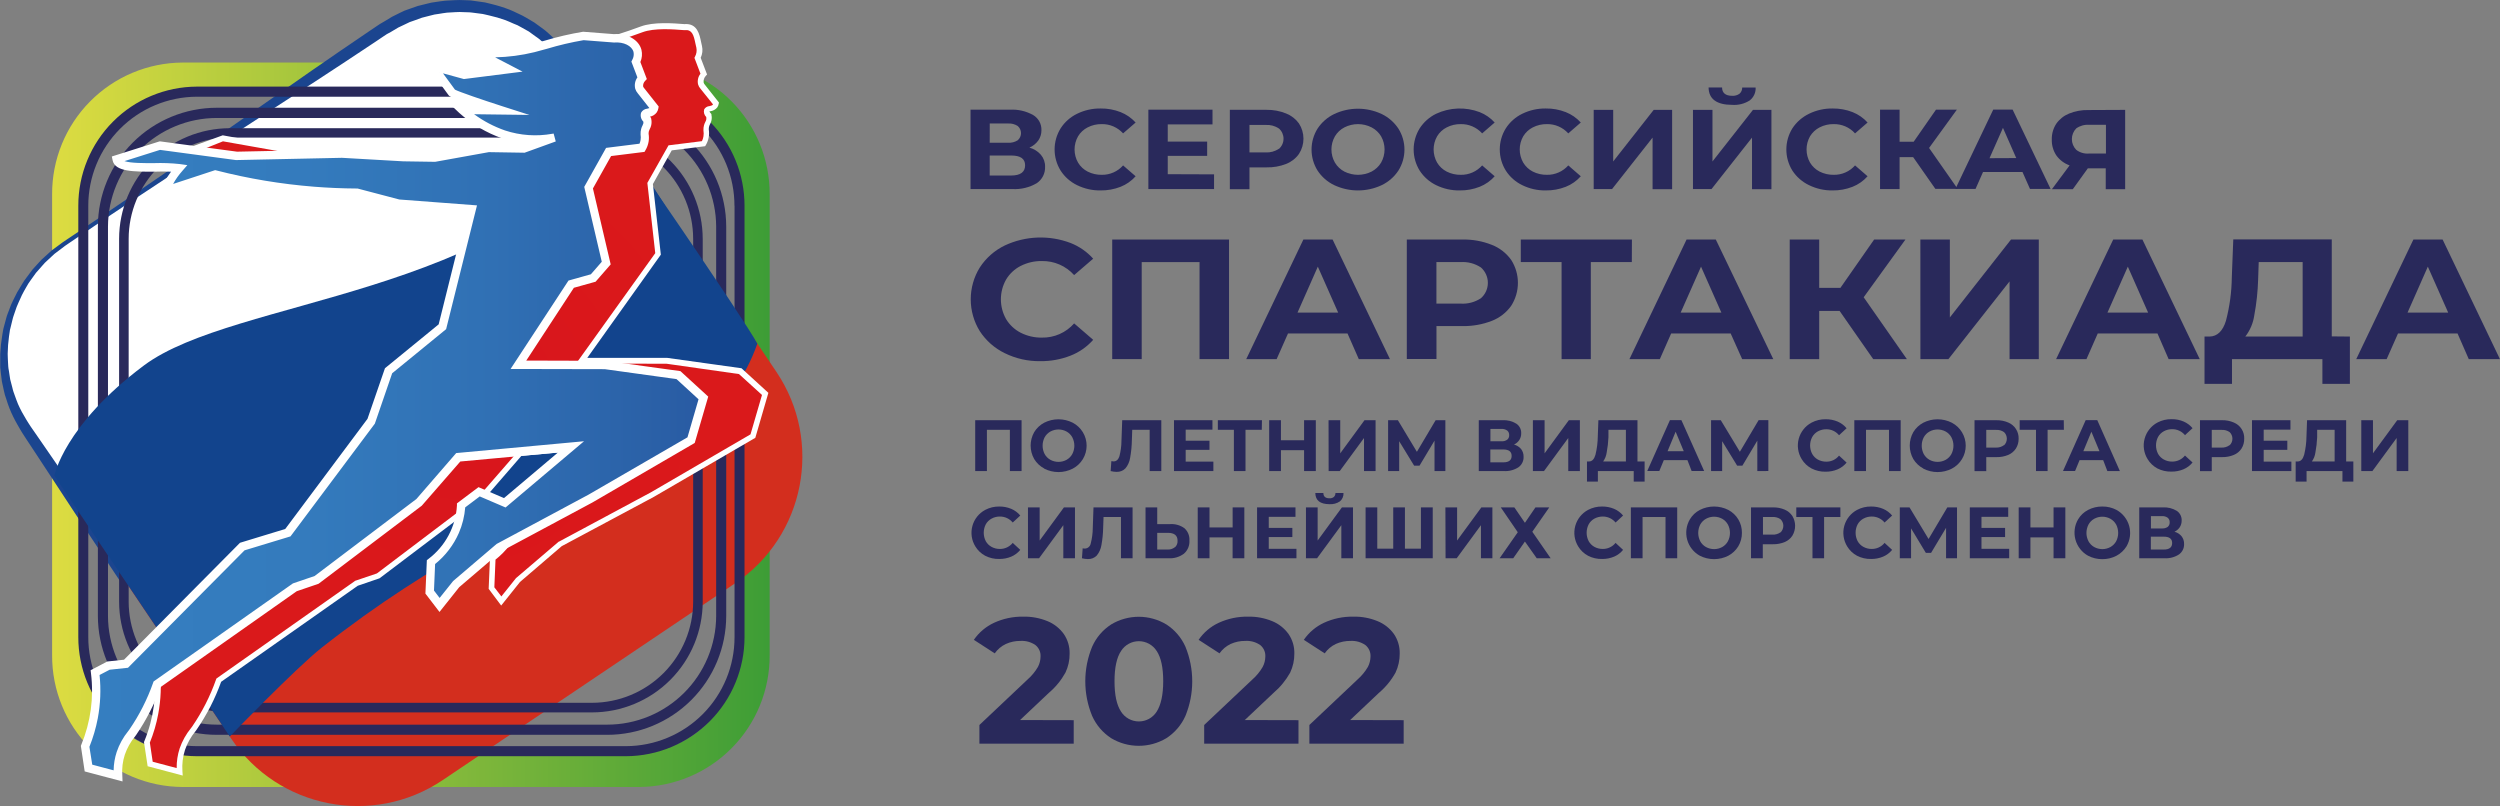 <svg width="217" height="70" viewBox="0 0 217 70" fill="none" xmlns="http://www.w3.org/2000/svg">
<rect x="0" y="0" width="217" height="70" fill="#808080" stroke="none"/>
<g clip-path="url(#clip0_793_7709)">
<path d="M55.486 68.311H15.84C12.825 68.294 9.941 67.081 7.819 64.939C5.697 62.797 4.512 59.9 4.524 56.885V16.859C4.512 13.844 5.697 10.947 7.819 8.805C9.94 6.662 12.825 5.448 15.84 5.43H55.486C58.501 5.448 61.387 6.662 63.509 8.804C65.631 10.947 66.817 13.844 66.806 16.859V56.885C66.817 59.901 65.631 62.797 63.509 64.939C61.386 67.081 58.501 68.294 55.486 68.311ZM16.337 8.297C11.752 8.297 7.518 12.234 7.518 16.859V56.885C7.51 59.099 8.38 61.224 9.938 62.797C11.495 64.369 13.613 65.26 15.826 65.273H55.486C57.7 65.261 59.818 64.371 61.376 62.798C62.934 61.226 63.805 59.099 63.798 56.885V16.859C63.805 14.646 62.934 12.519 61.376 10.947C59.818 9.374 57.7 8.484 55.486 8.471L16.337 8.297Z" fill="url(#paint0_linear_793_7709)"/>
<path d="M37.004 10.811L11.629 27.888C5.57 31.966 3.964 40.183 8.041 46.242L20.075 64.123C24.153 70.182 32.37 71.788 38.429 67.711L63.804 50.633C69.863 46.556 71.469 38.339 67.392 32.28L55.358 14.398C51.28 8.34 43.063 6.733 37.004 10.811Z" fill="#D32E1E"/>
<path d="M57.682 17.86L49.37 5.502C45.847 0.268 38.586 -1.069 33.236 2.53L5.549 21.162C0.199 24.762 -1.295 31.989 2.225 37.224L10.537 49.577L57.682 17.86Z" fill="white"/>
<path d="M57.621 17.849C55.163 14.387 52.745 11.038 50.404 7.699L49.523 6.452L49.088 5.825C48.939 5.619 48.783 5.426 48.631 5.227C48.324 4.834 47.991 4.462 47.634 4.114C47.457 3.937 47.272 3.788 47.072 3.621L46.79 3.378C46.696 3.299 46.587 3.233 46.489 3.161L45.898 2.733L45.249 2.371C45.14 2.313 45.032 2.247 44.923 2.193L44.56 2.044C44.332 1.946 44.107 1.838 43.875 1.751C43.408 1.583 42.931 1.445 42.447 1.338L42.085 1.254L41.903 1.214L41.718 1.189L40.993 1.095C40.751 1.058 40.501 1.069 40.269 1.055C40.021 1.038 39.773 1.038 39.526 1.055L38.8 1.098C38.554 1.124 38.311 1.171 38.075 1.207L37.713 1.261C37.59 1.287 37.474 1.323 37.35 1.352L36.626 1.537L35.926 1.791L35.563 1.917L35.23 2.077L34.559 2.396L33.921 2.777L33.573 2.965L33.251 3.179L32.606 3.614C31.747 4.19 30.88 4.763 30.014 5.332C28.285 6.481 26.541 7.605 24.801 8.732L19.578 12.118C16.091 14.361 12.624 16.638 9.178 18.951L6.601 20.691L5.955 21.129L5.636 21.347L5.332 21.579L4.723 22.039L4.161 22.561L3.882 22.822L3.628 23.109L3.124 23.681L2.679 24.301C2.606 24.406 2.526 24.508 2.461 24.613L2.269 24.943C2.146 25.168 2.012 25.381 1.906 25.606L1.591 26.302C1.484 26.531 1.393 26.767 1.319 27.009C1.243 27.252 1.142 27.484 1.087 27.734L0.91 28.459L0.862 28.644L0.837 28.832L0.783 29.195C0.713 29.695 0.674 30.198 0.667 30.703C0.667 30.953 0.688 31.203 0.696 31.457L0.717 31.819C0.717 31.942 0.754 32.066 0.772 32.182L0.884 32.925L1.073 33.65C1.105 33.769 1.127 33.896 1.171 34.012L1.301 34.375C1.392 34.61 1.464 34.85 1.566 35.078C1.77 35.534 2.005 35.976 2.269 36.401C2.403 36.611 2.523 36.822 2.671 37.035L3.114 37.673L3.998 38.953L7.525 44.078L11.034 49.219L10.233 49.063C14.122 46.417 17.986 43.76 21.89 41.153C23.833 39.841 25.794 38.543 27.756 37.249C29.716 35.955 31.674 34.65 33.653 33.363L39.587 29.485L42.559 27.542L45.557 25.602L51.567 21.713L57.621 17.849ZM57.74 17.871L52.028 21.894L46.261 25.932L43.361 27.962L40.439 29.985L34.588 34.038C32.638 35.393 30.67 36.738 28.702 38.083C26.733 39.428 24.765 40.776 22.779 42.107C18.824 44.789 14.833 47.421 10.864 50.06L10.381 50.382L10.062 49.904L6.622 44.72L3.208 39.518L2.352 38.221L1.928 37.568C1.787 37.347 1.656 37.104 1.522 36.876C1.253 36.41 1.016 35.925 0.815 35.426C0.71 35.179 0.641 34.918 0.554 34.665L0.427 34.284C0.388 34.157 0.366 34.023 0.333 33.893L0.163 33.11L0.065 32.312C0.065 32.178 0.032 32.047 0.021 31.913V31.515C0.021 31.246 0.021 30.978 0.021 30.714C0.044 30.181 0.101 29.651 0.192 29.126L0.257 28.734L0.293 28.539L0.344 28.346L0.551 27.578C0.616 27.321 0.732 27.078 0.819 26.828C0.904 26.579 1.005 26.337 1.123 26.103L1.486 25.378C1.616 25.146 1.761 24.925 1.896 24.696L2.106 24.359C2.178 24.25 2.262 24.149 2.341 24.04L2.813 23.406L3.345 22.819L3.614 22.529L3.907 22.264L4.495 21.731L5.129 21.264C5.339 21.104 5.553 20.948 5.771 20.81L6.416 20.379L9 18.646C12.441 16.326 15.857 13.973 19.248 11.585L24.319 8.04C26.019 6.851 27.716 5.658 29.43 4.491C30.282 3.904 31.141 3.317 32 2.74L32.645 2.305C32.754 2.233 32.859 2.157 32.968 2.088L33.331 1.878L34.026 1.457L34.752 1.095L35.114 0.924L35.498 0.787L36.267 0.518L37.053 0.323C37.187 0.29 37.318 0.254 37.448 0.228L37.851 0.167C38.119 0.13 38.387 0.083 38.656 0.058L39.468 0.014C39.737 -0.002 40.007 -0.002 40.276 0.014C40.548 0.036 40.819 0.014 41.088 0.069L41.889 0.181L42.092 0.21L42.288 0.257L42.683 0.355C43.208 0.482 43.723 0.643 44.227 0.837C44.481 0.935 44.72 1.058 44.952 1.167L45.314 1.338C45.434 1.399 45.55 1.472 45.677 1.537L46.373 1.95L47.029 2.425C47.141 2.5 47.249 2.581 47.352 2.668L47.656 2.936C47.852 3.121 48.062 3.299 48.247 3.487C48.623 3.872 48.971 4.284 49.287 4.72C49.443 4.937 49.61 5.151 49.758 5.372L50.19 6.035L51.053 7.362C53.351 10.915 55.566 14.449 57.74 17.871Z" fill="#1B458F"/>
<path d="M54.334 7.518H17.088C14.352 7.529 11.733 8.624 9.803 10.563C7.874 12.502 6.793 15.128 6.797 17.863V55.298C6.793 58.033 7.874 60.658 9.804 62.597C11.733 64.536 14.353 65.63 17.088 65.639H54.334C57.069 65.629 59.688 64.534 61.617 62.596C63.546 60.657 64.627 58.033 64.625 55.298V17.863C64.629 15.128 63.547 12.502 61.618 10.563C59.689 8.624 57.069 7.529 54.334 7.518ZM63.758 17.863V55.298C63.762 57.802 62.772 60.206 61.005 61.982C59.238 63.757 56.838 64.758 54.334 64.766H17.088C14.584 64.757 12.185 63.755 10.418 61.98C8.651 60.206 7.66 57.802 7.663 55.298V17.863C7.66 15.359 8.651 12.956 10.418 11.181C12.185 9.406 14.584 8.404 17.088 8.395H54.334C56.837 8.405 59.235 9.407 61 11.182C62.766 12.957 63.755 15.36 63.751 17.863H63.758Z" fill="#29295B"/>
<path d="M52.705 9.352H18.827C16.09 9.352 13.465 10.438 11.528 12.372C9.591 14.305 8.501 16.928 8.496 19.665V53.474C8.502 56.211 9.593 58.833 11.53 60.765C13.466 62.698 16.091 63.783 18.827 63.783H52.705C55.441 63.783 58.066 62.698 60.002 60.765C61.939 58.833 63.03 56.211 63.036 53.474V19.665C63.031 16.928 61.941 14.305 60.004 12.372C58.067 10.438 55.442 9.352 52.705 9.352ZM62.163 19.665V53.474C62.153 55.977 61.152 58.373 59.38 60.14C57.608 61.906 55.208 62.898 52.705 62.899H18.827C16.325 62.898 13.925 61.906 12.153 60.139C10.382 58.373 9.382 55.976 9.373 53.474V19.665C9.382 17.163 10.382 14.767 12.153 13C13.925 11.234 16.325 10.241 18.827 10.24H52.705C55.208 10.241 57.608 11.234 59.38 13C61.152 14.766 62.153 17.163 62.163 19.665Z" fill="#29295B"/>
<path d="M51.393 11.128H19.94C17.395 11.132 14.956 12.145 13.156 13.944C11.356 15.743 10.343 18.182 10.338 20.727V52.22C10.339 54.768 11.35 57.211 13.15 59.014C14.951 60.817 17.392 61.832 19.94 61.837H51.393C53.941 61.832 56.383 60.817 58.183 59.014C59.983 57.211 60.995 54.768 60.996 52.22V20.727C60.99 18.183 59.976 15.744 58.177 13.945C56.377 12.146 53.938 11.133 51.393 11.128ZM60.166 20.727V52.22C60.164 54.547 59.239 56.778 57.595 58.425C55.95 60.071 53.72 60.998 51.393 61.003H19.94C17.613 60.998 15.383 60.071 13.739 58.425C12.094 56.778 11.17 54.547 11.168 52.22V20.727C11.17 18.4 12.094 16.169 13.739 14.523C15.383 12.876 17.613 11.949 19.94 11.944H51.393C53.72 11.949 55.95 12.876 57.595 14.523C59.239 16.169 60.164 18.4 60.166 20.727Z" fill="#29295B"/>
<path d="M27.922 56.218C47.714 40.631 61.6 41.57 65.736 29.833C64.649 27.738 53.22 11.23 53.22 11.23L53.992 11.292C43.646 25.831 20.382 25.827 12.494 31.721C5.538 36.923 4.719 41.295 4.719 41.295L19.943 63.928C19.943 63.928 25.685 57.984 27.922 56.218Z" fill="#12448D"/>
<path d="M15.594 66.995L13.034 66.314L12.748 64.439C13.075 63.637 13.318 62.802 13.473 61.949C13.714 60.661 13.755 59.343 13.596 58.042L14.756 57.436L16.286 57.27L26.378 47.12L30.329 45.916L37.578 36.209L39.065 31.841L43.737 28.024L46.275 17.816L39.931 17.338L36.313 16.377C35.135 16.377 33.896 16.323 32.602 16.221C29.718 15.991 26.86 15.515 24.058 14.797L19.962 16.138C19.617 15.739 20.911 14.246 20.911 14.246L15.474 13.47L19.403 12.096L25.895 13.184L35.056 12.988L40.377 13.289L43.143 13.336L47.782 12.491L50.838 12.546L53.358 11.618C51.926 11.877 50.452 11.775 49.069 11.32C47.731 10.855 46.499 10.128 45.444 9.182L48.848 9.225C48.848 9.225 44.723 7.906 44.56 7.688L42.878 5.39L45.629 6.141L49.486 5.651L46.8 4.256C48.42 4.332 50.044 4.188 51.625 3.828C53.111 3.436 54.619 2.936 55.678 2.541C56.736 2.146 58.556 2.28 59.433 2.349C60.473 2.266 60.502 3.396 60.68 4.067C60.75 4.391 60.701 4.729 60.542 5.02L61.079 6.427C60.974 6.535 60.897 6.666 60.853 6.81C60.81 6.954 60.801 7.106 60.828 7.253C60.861 7.354 60.914 7.447 60.984 7.525L62.141 8.993C62.128 9.07 62.098 9.143 62.054 9.207C61.847 9.497 61.405 9.392 61.329 9.57C61.292 9.642 61.307 9.776 61.535 10.034C61.564 10.165 61.564 10.301 61.535 10.432C61.492 10.628 61.398 10.708 61.34 10.929C61.307 11.047 61.294 11.169 61.3 11.291C61.335 11.489 61.335 11.692 61.3 11.89C61.263 12.099 61.19 12.3 61.082 12.484L58.182 12.847L56.446 15.946L57.135 22.043L50.498 31.312H57.892L64.25 32.193L66.425 34.175L65.356 37.837L56.624 42.911L48.649 47.192L44.973 50.335L43.523 52.148L42.635 51.053L42.744 48.45C43.513 47.87 44.147 47.128 44.599 46.277C45.052 45.426 45.313 44.486 45.365 43.524L46.931 42.346L49.156 43.299L54.905 38.449L45.118 39.355L41.736 43.248L32.848 49.994L30.963 50.636L19.001 59.053C18.481 60.527 17.769 61.926 16.884 63.214C16.43 63.751 16.075 64.365 15.836 65.027C15.629 65.661 15.546 66.329 15.594 66.995Z" fill="url(#paint1_radial_793_7709)"/>
<path d="M15.86 67.318L12.815 66.509L12.496 64.407L12.525 64.345C13.344 62.359 13.637 60.195 13.373 58.063L13.352 57.893L14.704 57.19L16.194 57.027L26.267 46.877L30.2 45.677L37.381 36.068L38.874 31.671L43.54 27.861L45.994 18.016L39.915 17.555H39.897L36.272 16.616C35.039 16.616 33.796 16.555 32.571 16.461C29.696 16.231 26.846 15.756 24.052 15.043L19.873 16.417L19.764 16.294C19.536 16.026 19.637 15.569 20.09 14.898C20.206 14.724 20.329 14.557 20.435 14.423L14.363 13.557L19.333 11.745L25.901 12.944L35.061 12.752L40.386 13.057L43.126 13.1L47.766 12.259L50.8 12.31L51.609 12.013C50.719 11.993 49.837 11.843 48.991 11.567C47.625 11.084 46.367 10.339 45.287 9.374L44.83 8.939L47.248 8.972C44.544 8.073 44.424 7.909 44.377 7.844L42.275 4.959L45.66 5.883L48.687 5.499L45.675 3.933L46.827 4.002C48.421 4.076 50.017 3.934 51.572 3.581C52.863 3.244 54.371 2.766 55.607 2.302C56.734 1.881 58.463 2.019 59.391 2.092H59.446C60.533 2.019 60.721 3.001 60.856 3.654C60.881 3.777 60.903 3.893 60.932 3.995C61.012 4.338 60.972 4.699 60.819 5.017L61.374 6.467L61.269 6.579C61.195 6.657 61.14 6.751 61.106 6.853C61.073 6.955 61.063 7.063 61.077 7.17C61.098 7.236 61.132 7.296 61.178 7.348L62.404 8.899L62.385 9.008C62.367 9.123 62.322 9.232 62.255 9.327C62.104 9.508 61.891 9.626 61.657 9.657L61.573 9.675C61.612 9.74 61.658 9.801 61.711 9.856L61.751 9.903V9.965C61.789 10.131 61.789 10.303 61.751 10.469C61.727 10.575 61.688 10.677 61.635 10.773C61.599 10.837 61.572 10.905 61.552 10.976C61.529 11.062 61.52 11.152 61.523 11.241C61.597 11.705 61.508 12.181 61.269 12.586L61.207 12.691L58.307 13.053L56.672 15.975L57.361 22.105L50.974 31.065H57.905H57.923L64.361 31.964L66.695 34.099L65.561 38.003L56.734 43.14L48.759 47.406L45.135 50.516L43.503 52.561L42.416 51.111L42.535 48.301L42.626 48.233C43.503 47.564 44.195 46.683 44.638 45.673C44.936 44.984 45.109 44.248 45.149 43.499V43.386L46.922 42.052L49.136 43.006L54.171 38.757L45.251 39.576L41.912 43.43H41.89L32.944 50.197L31.055 50.843L19.195 59.18C18.668 60.651 17.953 62.047 17.067 63.334L16.966 63.472C16.571 63.953 16.264 64.5 16.059 65.088C15.865 65.689 15.789 66.322 15.835 66.952L15.86 67.318ZM13.254 66.118L15.334 66.669C15.328 66.089 15.416 65.513 15.595 64.962C15.817 64.321 16.15 63.725 16.578 63.2L16.679 63.066C17.548 61.798 18.246 60.422 18.756 58.973L18.785 58.897L18.851 58.85L30.834 50.411L32.716 49.773L41.578 43.067L45.011 39.12L55.687 38.127L49.227 43.564L46.987 42.629L45.627 43.651C45.572 44.423 45.387 45.18 45.08 45.891C44.622 46.942 43.911 47.864 43.01 48.573L42.909 50.977L43.518 51.771L44.786 50.183L48.502 47.011H48.524L56.498 42.734L65.144 37.702L66.141 34.281L64.143 32.468L57.861 31.573L50.006 31.555L56.876 21.974L56.19 15.877L58.028 12.615L60.928 12.252C60.992 12.123 61.036 11.985 61.059 11.842C61.088 11.672 61.088 11.498 61.059 11.328V11.302C61.054 11.158 61.07 11.014 61.106 10.875C61.135 10.772 61.175 10.672 61.225 10.577C61.259 10.518 61.285 10.455 61.301 10.389C61.314 10.312 61.314 10.234 61.301 10.157C61.214 10.073 61.151 9.966 61.119 9.848C61.088 9.731 61.089 9.607 61.124 9.49C61.172 9.41 61.238 9.342 61.318 9.294C61.397 9.245 61.487 9.217 61.581 9.211C61.729 9.178 61.831 9.149 61.885 9.073V9.055L60.798 7.696C60.704 7.591 60.634 7.468 60.595 7.333C60.555 7.172 60.554 7.004 60.59 6.842C60.625 6.679 60.698 6.528 60.801 6.398L60.276 5.02L60.323 4.923C60.456 4.686 60.499 4.409 60.446 4.143C60.413 4.031 60.388 3.908 60.363 3.781C60.207 3.019 60.065 2.563 59.456 2.614H59.435H59.34C58.452 2.545 56.803 2.411 55.766 2.798C54.516 3.266 52.993 3.748 51.688 4.089C50.429 4.392 49.138 4.545 47.842 4.546L50.3 5.822L45.613 6.416L43.492 5.836L44.747 7.543C45.04 7.732 47.349 8.515 48.922 9.019L50.503 9.49L46.153 9.432C47.058 10.145 48.075 10.703 49.162 11.085C50.506 11.525 51.939 11.624 53.33 11.371L53.461 11.846L50.898 12.789L47.821 12.734L43.181 13.579H43.155L40.379 13.532L35.264 14.688L25.897 13.423H25.879L19.354 12.267L16.578 13.379L21.392 14.068L21.098 14.409C20.648 14.927 21.098 14.953 20.989 15.257L24.049 14.532L24.117 14.55C26.906 15.265 29.752 15.739 32.621 15.968C33.847 16.065 35.09 16.116 36.319 16.123H36.348L39.998 17.077L46.624 17.581L43.993 28.147L39.295 31.964L37.819 36.314L37.798 36.347L30.497 46.101L26.528 47.312L16.418 57.494L14.849 57.665L13.881 58.169C14.02 59.441 13.97 60.727 13.732 61.986C13.574 62.832 13.331 63.66 13.007 64.458L13.254 66.118Z" fill="white"/>
<path d="M10.236 67.347L7.677 66.665L7.395 64.791C7.719 63.989 7.962 63.156 8.12 62.305C8.362 61.015 8.404 59.696 8.243 58.393L9.403 57.788L10.936 57.621L21.028 47.471L24.979 46.268L32.229 36.561L33.711 32.211L38.387 28.39L40.925 18.186L34.581 17.704L30.956 16.754C29.778 16.754 28.538 16.7 27.241 16.598C24.361 16.359 21.508 15.873 18.711 15.145L14.619 16.49C14.256 16.087 15.565 14.598 15.565 14.598C13.753 14.336 10.349 14.902 10.128 13.818L13.872 12.633L20.524 13.528L29.688 13.332L35.005 13.637L37.775 13.68L42.414 12.839L45.47 12.89L47.99 11.962C46.565 12.22 45.098 12.117 43.723 11.665C42.386 11.197 41.154 10.47 40.098 9.526L43.502 9.57C43.502 9.57 39.373 8.254 39.217 8.04L37.532 5.742L40.287 6.492L44.144 6.003L41.454 4.607C43.074 4.684 44.697 4.54 46.279 4.18C47.765 3.788 49.519 3.255 50.629 3.121L53.264 3.328C54.304 3.244 55.145 3.748 55.323 4.415C55.392 4.74 55.342 5.078 55.181 5.369L55.718 6.775C55.614 6.883 55.537 7.015 55.494 7.158C55.45 7.302 55.441 7.454 55.468 7.601C55.5 7.702 55.553 7.795 55.624 7.873L56.78 9.341C56.77 9.418 56.741 9.492 56.697 9.555C56.486 9.845 56.044 9.74 55.972 9.918C55.939 9.994 55.953 10.124 56.178 10.382C56.207 10.513 56.207 10.649 56.178 10.78C56.135 10.98 56.044 11.056 55.983 11.277C55.95 11.395 55.936 11.517 55.943 11.64C55.976 11.838 55.976 12.04 55.943 12.238C55.904 12.448 55.83 12.651 55.721 12.836L52.822 13.198L51.089 16.297L52.619 22.844L51.477 24.149L49.563 24.682L44.988 31.682L52.521 31.7L58.882 32.577L61.057 34.56L59.992 38.221L51.256 43.296L43.281 47.573L39.602 50.716L38.152 52.528L37.293 51.412L37.405 48.806C38.315 48.112 39.032 47.197 39.489 46.148C39.8 45.43 39.981 44.661 40.022 43.879L41.588 42.701L43.814 43.658L49.563 38.804L39.776 39.711L36.394 43.604L27.48 50.35L25.599 50.988L13.637 59.405C13.118 60.879 12.406 62.279 11.52 63.566C11.067 64.104 10.714 64.717 10.476 65.379C10.269 66.013 10.188 66.681 10.236 67.347Z" fill="url(#paint2_linear_793_7709)"/>
<path d="M10.505 67.673L7.46 66.861L7.141 64.758L7.166 64.697C7.492 63.911 7.735 63.093 7.891 62.257C8.13 60.993 8.171 59.699 8.014 58.422L7.992 58.255L9.345 57.549L10.838 57.389L20.912 47.239L24.845 46.043L32.022 36.43L33.515 32.033L38.181 28.223L40.635 18.378L34.559 17.918H34.538L30.913 16.975C29.684 16.975 28.437 16.914 27.212 16.819C24.337 16.589 21.488 16.116 18.693 15.406L14.514 16.776L14.405 16.653C14.177 16.384 14.278 15.928 14.731 15.261C14.844 15.09 14.96 14.931 15.065 14.797C14.553 14.761 13.955 14.764 13.375 14.768C11.665 14.768 10.048 14.793 9.863 13.869L9.819 13.651L13.843 12.39H13.897L20.553 13.281L29.706 13.086L35.027 13.39L37.767 13.434L42.407 12.593L45.441 12.643L46.249 12.346C45.361 12.328 44.48 12.178 43.636 11.9C42.27 11.419 41.011 10.674 39.931 9.707L39.475 9.272L41.889 9.305C39.185 8.406 39.069 8.243 39.018 8.178L36.915 5.31L40.301 6.235L43.328 5.851L40.319 4.288L41.468 4.353C43.063 4.428 44.66 4.286 46.217 3.933L47.304 3.643C48.392 3.314 49.5 3.057 50.621 2.871H50.643L53.285 3.077C54.398 2.994 55.362 3.531 55.58 4.353C55.661 4.698 55.623 5.06 55.471 5.379L56.026 6.829L55.921 6.942C55.847 7.02 55.791 7.113 55.758 7.215C55.725 7.318 55.715 7.426 55.729 7.532C55.748 7.599 55.783 7.66 55.83 7.71L57.055 9.262V9.37C57.038 9.485 56.995 9.594 56.928 9.689C56.776 9.871 56.561 9.988 56.327 10.019L56.247 10.037C56.286 10.103 56.331 10.165 56.381 10.222L56.425 10.269V10.331C56.462 10.495 56.462 10.666 56.425 10.831C56.403 10.938 56.365 11.04 56.312 11.136C56.277 11.202 56.248 11.271 56.225 11.342C56.203 11.427 56.193 11.515 56.196 11.603C56.234 11.823 56.234 12.047 56.196 12.267C56.157 12.507 56.073 12.738 55.95 12.948L55.888 13.053L52.988 13.416L51.361 16.316L52.901 22.902L51.625 24.352L49.733 24.878L45.459 31.42L52.553 31.439L59.005 32.327L61.34 34.465L60.202 38.366L51.375 43.502L43.4 47.769L39.775 50.879L38.148 52.923L37.06 51.473L37.176 48.668L37.271 48.595C38.146 47.926 38.837 47.045 39.279 46.036C39.576 45.347 39.75 44.611 39.794 43.861V43.749L41.566 42.415L43.781 43.368L48.798 39.12L39.895 39.939L36.556 43.778L27.592 50.563L25.7 51.209L13.839 59.546C13.311 61.016 12.598 62.412 11.715 63.7L11.61 63.834C11.216 64.316 10.91 64.863 10.704 65.451C10.511 66.052 10.435 66.684 10.483 67.314L10.505 67.673ZM7.895 66.469L9.979 67.024C9.97 66.443 10.057 65.865 10.236 65.313C10.458 64.673 10.791 64.077 11.219 63.551L11.32 63.421C12.188 62.151 12.887 60.774 13.401 59.325L13.426 59.249L13.491 59.202L25.475 50.766L27.357 50.125L36.219 43.422L39.652 39.471L50.32 38.489L43.857 43.926L41.624 42.969L40.261 43.995C40.207 44.766 40.023 45.522 39.717 46.232C39.258 47.283 38.546 48.205 37.644 48.914L37.542 51.317L38.155 52.115L39.424 50.524L43.136 47.352H43.161L51.136 43.074L59.781 38.043L60.778 34.625L58.781 32.812L52.513 31.942L44.538 31.924L49.41 24.468L51.342 23.931L52.354 22.775L50.831 16.25L52.673 12.959L55.573 12.596C55.638 12.467 55.683 12.329 55.707 12.187C55.736 12.018 55.736 11.845 55.707 11.676V11.665C55.699 11.521 55.715 11.376 55.754 11.237C55.78 11.133 55.821 11.033 55.873 10.94C55.906 10.882 55.931 10.82 55.946 10.755C55.961 10.677 55.961 10.597 55.946 10.519C55.853 10.436 55.785 10.329 55.749 10.209C55.714 10.089 55.713 9.962 55.747 9.841C55.794 9.762 55.86 9.695 55.939 9.647C56.018 9.598 56.107 9.569 56.2 9.562C56.348 9.53 56.453 9.504 56.504 9.428C56.505 9.421 56.505 9.414 56.504 9.407L55.417 8.047C55.325 7.942 55.255 7.818 55.214 7.685C55.175 7.523 55.174 7.354 55.21 7.192C55.245 7.029 55.318 6.877 55.42 6.746L54.895 5.368L54.946 5.271C55.077 5.035 55.119 4.759 55.065 4.495C54.909 3.904 54.134 3.512 53.253 3.585H53.231H53.115L50.599 3.386C49.512 3.572 48.437 3.825 47.38 4.143L46.293 4.437C45.034 4.737 43.745 4.889 42.451 4.89L44.908 6.169L40.221 6.76L38.097 6.18L39.351 7.891C39.645 8.08 41.954 8.859 43.531 9.363L45.097 9.863L40.747 9.809C41.653 10.52 42.669 11.077 43.756 11.458C45.1 11.898 46.532 11.997 47.924 11.748L48.055 12.219L45.492 13.162L42.414 13.111L37.775 13.952H37.753L34.972 13.905L29.662 13.604L20.491 13.8H20.524L13.905 12.912L10.508 13.999C10.943 14.329 12.342 14.322 13.408 14.315C14.144 14.29 14.88 14.316 15.612 14.391L16.058 14.456L15.761 14.797C15.382 15.214 15.07 15.687 14.836 16.2L18.715 14.927L18.784 14.945C21.573 15.662 24.418 16.137 27.288 16.366C28.509 16.46 29.753 16.515 30.982 16.518H31.014L34.661 17.472L41.276 17.972L38.641 28.539L33.936 32.327L32.464 36.676L32.439 36.709L25.142 46.464L21.154 47.674L11.063 57.857L9.49 58.027L8.522 58.535C8.662 59.806 8.613 61.091 8.377 62.348C8.217 63.194 7.974 64.022 7.652 64.82L7.895 66.469Z" fill="white"/>
<path d="M10.635 67.829L7.351 66.959L7.018 64.744L7.054 64.65C7.87 62.684 8.16 60.538 7.895 58.426L7.866 58.176L9.316 57.418L10.766 57.262L20.832 47.113L24.758 45.916L31.899 36.354L33.414 31.964L38.076 28.154L40.483 18.487L34.509 18.03L30.913 17.102C29.684 17.102 28.441 17.041 27.215 16.946C24.346 16.715 21.501 16.239 18.711 15.525L14.489 16.91L14.329 16.725C13.966 16.316 14.329 15.638 14.648 15.188C14.71 15.098 14.775 15 14.847 14.902C14.391 14.88 13.887 14.884 13.397 14.902C11.632 14.902 9.972 14.924 9.772 13.905L9.707 13.582L13.843 12.274H13.923L20.578 13.165L29.713 12.97L35.045 13.274L37.782 13.318L42.396 12.477L45.434 12.528L45.67 12.441C44.968 12.379 44.276 12.237 43.607 12.017C42.224 11.53 40.951 10.777 39.859 9.798L39.178 9.153L41.139 9.178C39.101 8.482 38.996 8.341 38.931 8.254L36.629 5.111L40.323 6.115L42.944 5.785L39.772 4.136L41.487 4.237C43.069 4.31 44.654 4.17 46.199 3.821C46.543 3.734 46.924 3.632 47.265 3.534C48.363 3.203 49.482 2.942 50.614 2.755H50.61L53.278 2.962C54.427 2.875 55.453 3.447 55.678 4.324C55.763 4.678 55.73 5.05 55.584 5.383L56.146 6.862L55.99 7.029C55.929 7.091 55.883 7.165 55.854 7.248C55.825 7.33 55.814 7.417 55.823 7.503C55.839 7.552 55.865 7.596 55.899 7.634L57.172 9.243L57.146 9.403C57.125 9.533 57.074 9.657 56.998 9.765C56.855 9.954 56.649 10.083 56.417 10.128L56.443 10.157L56.505 10.226L56.526 10.316C56.566 10.499 56.566 10.688 56.526 10.871C56.5 10.988 56.457 11.1 56.399 11.204C56.37 11.263 56.344 11.324 56.323 11.386C56.306 11.461 56.297 11.537 56.298 11.614C56.336 11.842 56.336 12.075 56.298 12.303C56.254 12.558 56.164 12.804 56.033 13.028L55.943 13.184L53.043 13.546L51.466 16.359L53.007 22.949L51.698 24.453L49.813 24.979L45.681 31.297L52.586 31.319L59.06 32.214L61.474 34.425L60.303 38.446L60.264 38.471L51.437 43.607L43.484 47.87L39.859 50.969L38.148 53.119L36.926 51.524L37.05 48.624L37.184 48.519C37.911 47.971 38.51 47.27 38.938 46.466C39.367 45.662 39.614 44.774 39.663 43.865V43.694L41.534 42.284L43.748 43.234L48.435 39.276L39.953 40.059L36.611 43.894L27.65 50.672L25.758 51.317L13.941 59.636C13.414 61.103 12.703 62.496 11.824 63.783L11.723 63.921C11.335 64.392 11.034 64.929 10.835 65.505C10.645 66.089 10.571 66.705 10.617 67.318L10.635 67.829ZM7.565 66.763L10.374 67.51V67.332C10.329 66.688 10.408 66.04 10.606 65.425C10.813 64.824 11.127 64.264 11.531 63.773L11.632 63.638C12.504 62.359 13.208 60.972 13.727 59.513V59.477L13.76 59.455L25.635 51.093L27.523 50.451L36.473 43.694L39.83 39.827L49.16 38.964L43.778 43.506L41.559 42.553L39.888 43.81V43.868C39.85 44.637 39.676 45.393 39.373 46.101C38.925 47.131 38.221 48.029 37.329 48.711L37.282 48.747L37.166 51.455L38.148 52.735L39.685 50.814L43.361 47.664L51.335 43.397L60.115 38.286L61.202 34.502L58.948 32.443L52.55 31.555L45.235 31.537L49.653 24.772L51.556 24.24L52.767 22.858L51.23 16.297L52.912 13.3L55.812 12.937L55.845 12.883C55.961 12.686 56.041 12.47 56.08 12.245C56.117 12.037 56.117 11.825 56.08 11.618C56.075 11.512 56.087 11.407 56.117 11.306C56.139 11.227 56.17 11.151 56.207 11.078C56.332 10.857 56.367 10.598 56.305 10.353V10.32L56.283 10.295C56.225 10.234 56.175 10.165 56.135 10.092L56.059 9.958L56.207 9.918L56.287 9.9C56.496 9.876 56.688 9.773 56.824 9.613C56.88 9.534 56.916 9.441 56.929 9.345V9.291L55.736 7.783C55.676 7.716 55.631 7.637 55.605 7.551C55.583 7.421 55.59 7.288 55.629 7.162C55.667 7.036 55.735 6.92 55.827 6.826L55.877 6.771L55.334 5.343L55.355 5.296C55.495 5.001 55.53 4.668 55.457 4.35C55.254 3.585 54.344 3.085 53.282 3.164L50.625 2.958C49.51 3.143 48.408 3.399 47.326 3.726C46.964 3.828 46.601 3.929 46.239 4.016C44.67 4.374 43.061 4.516 41.454 4.44L40.867 4.408L43.719 5.89L40.287 6.325L37.217 5.503L39.116 8.091C39.181 8.181 39.725 8.453 41.929 9.178L42.654 9.425L39.772 9.388L40.004 9.61C41.071 10.566 42.315 11.305 43.665 11.784C44.498 12.06 45.368 12.209 46.246 12.227H46.88L45.463 12.752L42.407 12.702L37.789 13.543L35.027 13.499L29.698 13.194L20.556 13.39L13.854 12.495L9.975 13.72L9.997 13.832C10.16 14.655 11.73 14.648 13.386 14.634C13.97 14.634 14.568 14.634 15.087 14.663H15.311L15.174 14.84C15.05 15 14.942 15.152 14.847 15.297C14.434 15.921 14.325 16.326 14.514 16.544L14.568 16.609L18.711 15.29H18.744C21.532 16.003 24.376 16.476 27.244 16.703C28.466 16.798 29.709 16.852 30.935 16.859H30.964L34.588 17.802L40.809 18.273L38.286 28.292L33.617 32.106L32.123 36.502L24.924 46.145L20.981 47.348L10.9 57.498L9.388 57.661L8.13 58.317V58.404C8.289 59.693 8.248 60.999 8.007 62.276C7.849 63.119 7.606 63.945 7.282 64.74V64.769L7.565 66.763ZM10.102 67.176L7.793 66.564L7.525 64.802V64.773C7.849 63.983 8.092 63.162 8.25 62.323C8.485 61.076 8.534 59.802 8.395 58.542V58.462L9.482 57.904L11.012 57.741L21.111 47.566L25.073 46.359L32.359 36.604L33.838 32.254L38.518 28.434L41.106 18.041L34.636 17.552L30.964 16.598C29.735 16.598 28.488 16.54 27.259 16.446C24.382 16.215 21.529 15.739 18.733 15.021H18.701L14.633 16.355L14.706 16.131C14.942 15.6 15.261 15.11 15.652 14.681L15.804 14.507L15.576 14.474C14.854 14.399 14.127 14.374 13.401 14.398C12.288 14.398 10.9 14.398 10.432 14.057L10.247 13.916L13.872 12.763H13.898L20.524 13.651L29.695 13.459L35.013 13.76L37.811 13.807L42.425 12.966L45.507 13.017L47.943 12.118L47.87 11.857C46.492 12.088 45.079 11.981 43.752 11.545C42.653 11.157 41.623 10.594 40.704 9.878L40.425 9.657L44.343 9.707L43.542 9.45C42.092 8.986 39.656 8.17 39.333 7.967L39.301 7.935L37.851 5.952L40.279 6.612L44.56 6.072L42.023 4.749H42.502C43.787 4.748 45.068 4.597 46.319 4.299L47.388 4.009C48.458 3.687 49.548 3.431 50.65 3.244L53.293 3.451C54.217 3.375 55.047 3.813 55.218 4.448C55.281 4.742 55.234 5.048 55.087 5.31L55.062 5.361L55.591 6.75L55.555 6.8C55.463 6.916 55.399 7.052 55.366 7.196C55.334 7.34 55.334 7.49 55.366 7.634C55.401 7.752 55.461 7.861 55.544 7.953L56.671 9.381L56.61 9.483C56.515 9.586 56.386 9.652 56.247 9.668C56.099 9.7 55.943 9.733 55.885 9.878C55.827 10.023 55.885 10.2 56.066 10.429L56.088 10.454V10.487C56.117 10.657 56.085 10.831 55.997 10.98C55.95 11.067 55.913 11.159 55.888 11.255C55.852 11.381 55.837 11.512 55.845 11.643V11.665C55.876 11.846 55.876 12.031 55.845 12.212C55.82 12.366 55.773 12.515 55.703 12.654L55.674 12.712L52.775 13.075L50.973 16.261L52.499 22.786L51.411 24.015L49.49 24.551L44.778 31.783L52.524 31.801L58.839 32.689L60.92 34.592L59.886 38.127L59.847 38.152L51.201 43.183L43.205 47.468L39.5 50.636L38.152 52.325L37.427 51.372L37.532 48.874L37.575 48.838C38.459 48.139 39.157 47.234 39.609 46.203C39.911 45.505 40.092 44.761 40.145 44.002V43.926L41.595 42.839L43.825 43.796L49.94 38.638L39.71 39.576L36.292 43.509L27.411 50.234L25.526 50.872L13.528 59.325V59.365C13.009 60.83 12.3 62.221 11.418 63.501L11.317 63.635C10.896 64.148 10.569 64.733 10.352 65.36C10.176 65.899 10.09 66.464 10.099 67.031L10.102 67.176ZM8.007 66.372L9.863 66.865C9.871 66.324 9.96 65.787 10.128 65.273C10.35 64.614 10.689 64 11.128 63.461L11.226 63.33C12.089 62.074 12.783 60.709 13.289 59.27L13.329 59.154L13.426 59.086L25.425 50.64L27.306 49.998L36.144 43.314L39.598 39.326L50.694 38.3L43.883 44.05L41.642 43.089L40.381 44.039C40.321 44.805 40.135 45.556 39.83 46.261C39.37 47.313 38.662 48.238 37.767 48.958L37.67 51.259L38.159 51.901L39.333 50.433L43.107 47.214L51.082 42.937L59.673 37.96L60.633 34.657L58.723 32.907L52.492 32.044L44.318 32.026L49.345 24.352L51.288 23.808L52.234 22.721L50.712 16.221L52.608 12.836L55.508 12.473C55.552 12.371 55.583 12.264 55.602 12.154C55.627 11.997 55.627 11.837 55.602 11.679V11.665C55.593 11.505 55.61 11.345 55.653 11.19C55.681 11.08 55.724 10.974 55.779 10.875C55.806 10.824 55.827 10.771 55.841 10.715C55.85 10.662 55.85 10.608 55.841 10.556C55.74 10.456 55.669 10.331 55.635 10.193C55.601 10.056 55.606 9.911 55.649 9.776C55.703 9.679 55.781 9.597 55.874 9.537C55.968 9.477 56.075 9.441 56.185 9.432C56.247 9.419 56.307 9.402 56.367 9.381L55.363 8.105C55.26 7.989 55.183 7.851 55.138 7.703C55.096 7.535 55.091 7.359 55.123 7.189C55.156 7.019 55.225 6.858 55.326 6.717L54.804 5.347L54.877 5.202C54.998 4.992 55.038 4.746 54.989 4.509C54.848 3.976 54.13 3.625 53.315 3.69H53.278L50.657 3.487C49.58 3.67 48.514 3.921 47.468 4.237L46.38 4.531C45.265 4.804 44.124 4.953 42.976 4.977L45.358 6.217L40.265 6.862L38.453 6.365L39.489 7.779C39.812 7.96 41.86 8.663 43.622 9.229L45.952 9.976L41.153 9.914C41.972 10.515 42.876 10.99 43.836 11.324C45.16 11.761 46.574 11.859 47.946 11.611L48.055 11.592L48.24 12.277L45.536 13.256L42.436 13.205L37.771 14.046L34.994 14.003L29.68 13.698L20.509 13.894H20.48L13.887 13.01L10.802 13.985C11.371 14.17 12.509 14.162 13.376 14.159C14.116 14.134 14.857 14.16 15.594 14.239L16.261 14.333L15.822 14.84C15.516 15.185 15.248 15.563 15.025 15.968L18.675 14.768L18.78 14.793C21.562 15.507 24.4 15.98 27.262 16.207C28.484 16.305 29.724 16.355 30.949 16.363H31.036L34.661 17.316L41.403 17.827L38.724 28.571L34.041 32.399L32.537 36.771L25.215 46.558L21.227 47.769L11.11 57.962L9.519 58.132L8.642 58.589C8.773 59.846 8.721 61.117 8.486 62.359C8.324 63.202 8.082 64.028 7.761 64.824L8.007 66.372Z" fill="white"/>
<path d="M88.672 36.474V40.889H87.657V37.307H85.663V40.889H84.648V36.474H88.672Z" fill="#29295B"/>
<path d="M90.637 40.664C90.279 40.476 89.979 40.194 89.77 39.848C89.566 39.492 89.459 39.088 89.459 38.678C89.459 38.267 89.566 37.863 89.77 37.507C89.979 37.161 90.279 36.879 90.637 36.691C91.02 36.496 91.444 36.394 91.875 36.394C92.305 36.394 92.729 36.496 93.113 36.691C93.476 36.882 93.781 37.168 93.994 37.52C94.206 37.871 94.319 38.274 94.319 38.685C94.319 39.096 94.206 39.498 93.994 39.85C93.781 40.201 93.476 40.488 93.113 40.678C92.729 40.874 92.305 40.976 91.875 40.976C91.444 40.976 91.02 40.874 90.637 40.678V40.664ZM92.583 39.91C92.791 39.792 92.962 39.619 93.076 39.41C93.193 39.186 93.254 38.937 93.254 38.685C93.254 38.432 93.193 38.184 93.076 37.96C92.962 37.751 92.791 37.577 92.583 37.46C92.367 37.341 92.124 37.278 91.876 37.278C91.629 37.278 91.386 37.341 91.17 37.46C90.961 37.577 90.789 37.75 90.673 37.96C90.559 38.184 90.499 38.433 90.499 38.685C90.499 38.937 90.559 39.185 90.673 39.41C90.789 39.619 90.961 39.793 91.17 39.91C91.386 40.029 91.629 40.091 91.876 40.091C92.124 40.091 92.367 40.029 92.583 39.91Z" fill="#29295B"/>
<path d="M100.801 36.474V40.889H99.79V37.307H98.278L98.246 38.228C98.236 38.739 98.185 39.248 98.094 39.751C98.041 40.079 97.904 40.387 97.695 40.646C97.594 40.752 97.471 40.834 97.336 40.888C97.2 40.942 97.054 40.965 96.908 40.958C96.738 40.954 96.569 40.931 96.404 40.889L96.466 40.026C96.526 40.042 96.588 40.051 96.651 40.051C96.892 40.051 97.063 39.906 97.162 39.616C97.279 39.175 97.34 38.721 97.343 38.264L97.408 36.474H100.801Z" fill="#29295B"/>
<path d="M105.321 40.069V40.889H101.902V36.474H105.241V37.293H102.917V38.254H104.983V39.047H102.917V40.069H105.321Z" fill="#29295B"/>
<path d="M109.522 37.307H108.109V40.889H107.101V37.307H105.709V36.474H109.537L109.522 37.307Z" fill="#29295B"/>
<path d="M114.213 36.474V40.889H113.194V39.076H111.186V40.889H110.164V36.474H111.186V38.214H113.194V36.474H114.213Z" fill="#29295B"/>
<path d="M115.318 36.474H116.333V39.348L118.439 36.474H119.4V40.889H118.396V38.018L116.29 40.889H115.326L115.318 36.474Z" fill="#29295B"/>
<path d="M124.516 40.889V38.246L123.214 40.421H122.747L121.449 38.297V40.889H120.488V36.474H121.337L122.986 39.218L124.613 36.474H125.458V40.889H124.516Z" fill="#29295B"/>
<path d="M132.033 38.978C132.178 39.17 132.254 39.405 132.247 39.645C132.255 39.823 132.218 39.999 132.14 40.158C132.062 40.318 131.946 40.456 131.801 40.559C131.424 40.801 130.98 40.917 130.532 40.889H128.357V36.473H130.413C130.834 36.448 131.252 36.552 131.613 36.771C131.751 36.862 131.863 36.989 131.938 37.137C132.013 37.285 132.048 37.45 132.04 37.615C132.044 37.819 131.987 38.02 131.877 38.192C131.763 38.363 131.604 38.5 131.417 38.587C131.658 38.651 131.873 38.787 132.033 38.978ZM129.369 38.304H130.322C130.501 38.317 130.679 38.268 130.826 38.166C130.884 38.118 130.93 38.057 130.959 37.987C130.989 37.918 131.002 37.843 130.996 37.767C131.001 37.692 130.987 37.617 130.957 37.547C130.927 37.478 130.881 37.417 130.822 37.369C130.676 37.268 130.5 37.22 130.322 37.231H129.369V38.304ZM131.21 39.566C131.21 39.203 130.971 39.014 130.485 39.014H129.362V40.131H130.485C130.969 40.131 131.21 39.946 131.21 39.576V39.566Z" fill="#29295B"/>
<path d="M133.055 36.474H134.07V39.348L136.176 36.474H137.133V40.889H136.125V38.018L134.019 40.889H133.055V36.474Z" fill="#29295B"/>
<path d="M142.752 40.055V41.802H141.806V40.889H138.696V41.802H137.75V40.055H137.924C138.192 40.055 138.377 39.856 138.486 39.475C138.616 38.945 138.684 38.401 138.689 37.855L138.74 36.474H142.132V40.055H142.752ZM139.461 39.272C139.424 39.554 139.319 39.824 139.153 40.055H141.128V37.307H139.613V37.949C139.595 38.393 139.544 38.835 139.461 39.272Z" fill="#29295B"/>
<path d="M146.468 39.939H144.42L144.028 40.885H142.98L144.949 36.47H145.946L147.921 40.885H146.834L146.468 39.939ZM146.149 39.163L145.445 37.474L144.746 39.163H146.149Z" fill="#29295B"/>
<path d="M152.536 40.889V38.246L151.238 40.421H150.785L149.484 38.297V40.889H148.52V36.474H149.364L151.021 39.214L152.648 36.47H153.493V40.885L152.536 40.889Z" fill="#29295B"/>
<path d="M157.243 40.664C156.888 40.475 156.591 40.193 156.384 39.848C156.224 39.587 156.119 39.295 156.075 38.991C156.032 38.687 156.051 38.377 156.131 38.081C156.212 37.785 156.352 37.508 156.543 37.268C156.734 37.027 156.973 36.829 157.243 36.684C157.62 36.484 158.042 36.383 158.468 36.39C158.826 36.386 159.18 36.455 159.509 36.593C159.81 36.722 160.076 36.921 160.285 37.173L159.628 37.779C159.495 37.614 159.325 37.482 159.133 37.392C158.941 37.303 158.731 37.257 158.519 37.26C158.266 37.258 158.017 37.321 157.794 37.441C157.584 37.558 157.41 37.731 157.294 37.942C157.177 38.166 157.117 38.414 157.117 38.667C157.117 38.919 157.177 39.168 157.294 39.392C157.41 39.602 157.584 39.776 157.794 39.892C158.017 40.013 158.266 40.075 158.519 40.073C158.732 40.076 158.943 40.03 159.135 39.939C159.327 39.848 159.496 39.714 159.628 39.547L160.285 40.153C160.076 40.408 159.808 40.61 159.505 40.74C159.176 40.878 158.822 40.947 158.465 40.943C158.041 40.954 157.621 40.858 157.243 40.664Z" fill="#29295B"/>
<path d="M164.979 36.474V40.889H163.964V37.307H161.97V40.889H160.955V36.474H164.979Z" fill="#29295B"/>
<path d="M166.943 40.664C166.586 40.476 166.286 40.194 166.077 39.848C165.873 39.492 165.766 39.088 165.766 38.678C165.766 38.267 165.873 37.863 166.077 37.507C166.286 37.161 166.586 36.879 166.943 36.691C167.327 36.496 167.751 36.394 168.181 36.394C168.612 36.394 169.036 36.496 169.419 36.691C169.783 36.882 170.088 37.168 170.3 37.52C170.513 37.871 170.625 38.274 170.625 38.685C170.625 39.096 170.513 39.498 170.3 39.85C170.088 40.201 169.783 40.488 169.419 40.678C169.036 40.874 168.612 40.976 168.181 40.976C167.751 40.976 167.327 40.874 166.943 40.678V40.664ZM168.89 39.91C169.098 39.792 169.268 39.619 169.383 39.41C169.5 39.186 169.56 38.937 169.56 38.685C169.56 38.432 169.5 38.184 169.383 37.96C169.268 37.751 169.098 37.577 168.89 37.46C168.673 37.341 168.43 37.278 168.183 37.278C167.936 37.278 167.693 37.341 167.476 37.46C167.268 37.577 167.096 37.75 166.98 37.96C166.865 38.184 166.806 38.433 166.806 38.685C166.806 38.937 166.865 39.185 166.98 39.41C167.096 39.619 167.268 39.793 167.476 39.91C167.693 40.029 167.936 40.091 168.183 40.091C168.43 40.091 168.673 40.029 168.89 39.91Z" fill="#29295B"/>
<path d="M174.318 36.676C174.593 36.792 174.826 36.988 174.986 37.239C175.147 37.491 175.227 37.785 175.217 38.083C175.222 38.383 175.14 38.677 174.981 38.931C174.82 39.178 174.589 39.371 174.318 39.486C173.995 39.62 173.648 39.685 173.299 39.678H172.407V40.896H171.389V36.474H173.299C173.649 36.468 173.996 36.537 174.318 36.676ZM173.955 38.648C174.031 38.574 174.091 38.486 174.132 38.388C174.173 38.29 174.194 38.185 174.194 38.079C174.194 37.973 174.173 37.868 174.132 37.771C174.091 37.673 174.031 37.584 173.955 37.51C173.751 37.367 173.504 37.298 173.255 37.315H172.407V38.851H173.241C173.491 38.864 173.739 38.79 173.941 38.641L173.955 38.648Z" fill="#29295B"/>
<path d="M179.145 37.307H177.732V40.889H176.724V37.307H175.307V36.474H179.135L179.145 37.307Z" fill="#29295B"/>
<path d="M182.555 39.939H180.507L180.116 40.885H179.068L181.037 36.47H182.044L184.005 40.889H182.918L182.555 39.939ZM182.233 39.163L181.533 37.474L180.834 39.163H182.233Z" fill="#29295B"/>
<path d="M187.268 40.664C186.913 40.475 186.616 40.193 186.409 39.848C186.248 39.586 186.142 39.294 186.097 38.989C186.053 38.684 186.072 38.374 186.153 38.077C186.233 37.779 186.374 37.502 186.565 37.261C186.757 37.02 186.996 36.821 187.268 36.676C187.645 36.477 188.067 36.376 188.493 36.383C188.85 36.378 189.205 36.447 189.534 36.586C189.836 36.715 190.103 36.913 190.313 37.166L189.657 37.771C189.522 37.607 189.352 37.475 189.159 37.386C188.967 37.296 188.757 37.251 188.544 37.253C188.291 37.249 188.041 37.311 187.819 37.434C187.607 37.549 187.432 37.723 187.315 37.934C187.201 38.159 187.141 38.407 187.141 38.659C187.141 38.911 187.201 39.16 187.315 39.384C187.432 39.596 187.607 39.77 187.819 39.885C188.041 40.007 188.291 40.07 188.544 40.066C188.757 40.068 188.968 40.022 189.161 39.931C189.354 39.84 189.523 39.706 189.657 39.54L190.313 40.145C190.104 40.402 189.835 40.604 189.53 40.733C189.201 40.871 188.847 40.94 188.49 40.936C188.066 40.949 187.646 40.855 187.268 40.664Z" fill="#29295B"/>
<path d="M193.899 36.676C194.175 36.79 194.41 36.986 194.571 37.237C194.732 37.489 194.811 37.784 194.798 38.083C194.805 38.382 194.724 38.677 194.566 38.931C194.405 39.18 194.172 39.373 193.899 39.486C193.576 39.62 193.229 39.686 192.88 39.678H191.981V40.896H190.959V36.474H192.869C193.223 36.466 193.574 36.535 193.899 36.676ZM193.536 38.648C193.612 38.574 193.672 38.486 193.713 38.388C193.754 38.29 193.775 38.185 193.775 38.079C193.775 37.973 193.754 37.868 193.713 37.771C193.672 37.673 193.612 37.584 193.536 37.51C193.332 37.367 193.085 37.298 192.837 37.315H191.981V38.851H192.815C193.069 38.867 193.32 38.792 193.525 38.641L193.536 38.648Z" fill="#29295B"/>
<path d="M198.891 40.069V40.889H195.473V36.474H198.811V37.293H196.488V38.254H198.539V39.047H196.488V40.069H198.891Z" fill="#29295B"/>
<path d="M204.27 40.055V41.802H203.324V40.889H200.21V41.802H199.264V40.055H199.438C199.706 40.055 199.891 39.856 200 39.475C200.129 38.945 200.198 38.401 200.203 37.855L200.253 36.474H203.646V40.055H204.27ZM200.978 39.272C200.942 39.554 200.836 39.824 200.67 40.055H202.646V37.307H201.13V37.949C201.112 38.393 201.061 38.835 200.978 39.272Z" fill="#29295B"/>
<path d="M204.959 36.474H205.974V39.348L208.08 36.474H209.041V40.889H208.029V38.018L205.923 40.889H204.959V36.474Z" fill="#29295B"/>
<path d="M85.515 48.24C85.16 48.051 84.863 47.769 84.656 47.424C84.495 47.162 84.39 46.87 84.347 46.567C84.303 46.263 84.323 45.953 84.403 45.657C84.483 45.361 84.624 45.084 84.815 44.843C85.006 44.603 85.244 44.405 85.515 44.26C85.892 44.06 86.313 43.959 86.74 43.966C87.097 43.962 87.451 44.031 87.78 44.169C88.082 44.298 88.35 44.497 88.56 44.749L87.904 45.355C87.769 45.19 87.599 45.059 87.406 44.969C87.213 44.879 87.003 44.834 86.791 44.836C86.537 44.832 86.287 44.895 86.066 45.017C85.853 45.132 85.678 45.306 85.562 45.518C85.448 45.742 85.388 45.991 85.388 46.243C85.388 46.495 85.448 46.743 85.562 46.968C85.678 47.179 85.853 47.353 86.066 47.468C86.287 47.59 86.537 47.653 86.791 47.649C87.004 47.651 87.215 47.604 87.407 47.513C87.6 47.422 87.769 47.289 87.904 47.123L88.56 47.729C88.35 47.985 88.082 48.187 87.777 48.316C87.447 48.454 87.093 48.523 86.736 48.519C86.312 48.529 85.892 48.434 85.515 48.24Z" fill="#29295B"/>
<path d="M89.227 44.042H90.242V46.917L92.348 44.042H93.308V48.457H92.297V45.586L90.191 48.457H89.227V44.042Z" fill="#29295B"/>
<path d="M98.307 44.042V48.457H97.3V44.876H95.788L95.755 45.797C95.746 46.307 95.695 46.816 95.603 47.319C95.55 47.647 95.413 47.956 95.204 48.215C95.104 48.32 94.981 48.403 94.845 48.457C94.71 48.51 94.564 48.534 94.418 48.526C94.248 48.523 94.079 48.5 93.914 48.457L93.976 47.591C94.036 47.609 94.098 47.618 94.161 47.616C94.282 47.614 94.4 47.57 94.493 47.492C94.586 47.413 94.649 47.305 94.672 47.185C94.789 46.744 94.85 46.289 94.853 45.833L94.915 44.042H98.307Z" fill="#29295B"/>
<path d="M102.81 45.851C102.958 45.984 103.074 46.15 103.149 46.334C103.223 46.519 103.255 46.718 103.241 46.917C103.255 47.132 103.22 47.347 103.137 47.546C103.054 47.744 102.926 47.921 102.763 48.062C102.378 48.348 101.904 48.488 101.425 48.457H99.432V44.042H100.447V45.492H101.57C102.013 45.464 102.451 45.59 102.81 45.851ZM101.987 47.504C102.065 47.432 102.126 47.344 102.165 47.245C102.204 47.147 102.22 47.041 102.212 46.935C102.212 46.478 101.933 46.25 101.367 46.25H100.447V47.7H101.36C101.58 47.71 101.796 47.641 101.969 47.504H101.987Z" fill="#29295B"/>
<path d="M108.008 44.042V48.457H106.99V46.645H104.985V48.457H103.963V44.042H104.985V45.782H106.993V44.042H108.008Z" fill="#29295B"/>
<path d="M112.532 47.638V48.457H109.113V44.042H112.448V44.861H110.128V45.822H112.176V46.616H110.128V47.638H112.532Z" fill="#29295B"/>
<path d="M113.357 44.042H114.372V46.917L116.478 44.042H117.439V48.457H116.428V45.587L114.322 48.457H113.357V44.042ZM114.169 42.792H114.869C114.869 43.1 115.054 43.252 115.395 43.252C115.533 43.263 115.67 43.221 115.779 43.136C115.825 43.092 115.861 43.038 115.885 42.979C115.909 42.919 115.919 42.856 115.917 42.792H116.616C116.624 42.928 116.6 43.064 116.547 43.19C116.493 43.316 116.412 43.428 116.308 43.517C116.04 43.699 115.718 43.785 115.395 43.763C114.586 43.76 114.18 43.437 114.169 42.792Z" fill="#29295B"/>
<path d="M124.362 44.042V48.457H118.533V44.042H119.548V47.624H120.933V44.042H121.948V47.624H123.336V44.042H124.362Z" fill="#29295B"/>
<path d="M125.461 44.042H126.476V46.917L128.582 44.042H129.539V48.457H128.546V45.586L126.44 48.457H125.475L125.461 44.042Z" fill="#29295B"/>
<path d="M131.446 44.042L132.363 45.38L133.276 44.042H134.476L133.004 46.156L134.596 48.457H133.389L132.363 47.007L131.348 48.457H130.166L131.743 46.199L130.268 44.042H131.446Z" fill="#29295B"/>
<path d="M137.843 48.24C137.488 48.051 137.191 47.769 136.984 47.424C136.824 47.162 136.718 46.87 136.675 46.567C136.632 46.263 136.651 45.953 136.731 45.657C136.812 45.361 136.952 45.084 137.143 44.843C137.334 44.603 137.572 44.405 137.843 44.26C138.22 44.06 138.642 43.959 139.068 43.966C139.425 43.962 139.779 44.031 140.108 44.169C140.41 44.298 140.675 44.497 140.884 44.749L140.232 45.355C140.097 45.19 139.927 45.059 139.734 44.969C139.542 44.879 139.331 44.834 139.119 44.836C138.866 44.834 138.616 44.897 138.394 45.017C138.183 45.134 138.01 45.307 137.894 45.518C137.779 45.742 137.72 45.991 137.72 46.243C137.72 46.495 137.779 46.743 137.894 46.968C138.01 47.178 138.183 47.352 138.394 47.468C138.616 47.589 138.866 47.651 139.119 47.649C139.332 47.651 139.543 47.604 139.735 47.513C139.928 47.422 140.098 47.289 140.232 47.123L140.884 47.729C140.676 47.985 140.409 48.187 140.105 48.316C139.776 48.454 139.422 48.523 139.064 48.519C138.64 48.529 138.22 48.434 137.843 48.24Z" fill="#29295B"/>
<path d="M145.582 44.042V48.457H144.567V44.876H142.574V48.457H141.559V44.042H145.582Z" fill="#29295B"/>
<path d="M147.544 48.236C147.277 48.089 147.042 47.889 146.854 47.649C146.665 47.409 146.526 47.134 146.446 46.84C146.366 46.545 146.345 46.238 146.385 45.935C146.426 45.633 146.526 45.342 146.681 45.079C146.886 44.731 147.185 44.449 147.544 44.263C147.927 44.068 148.351 43.966 148.782 43.966C149.212 43.966 149.636 44.068 150.02 44.263C150.38 44.453 150.681 44.74 150.889 45.09C151.097 45.441 151.204 45.842 151.198 46.25C151.203 46.662 151.094 47.067 150.882 47.421C150.673 47.765 150.375 48.047 150.02 48.236C149.636 48.432 149.212 48.533 148.782 48.533C148.351 48.533 147.927 48.432 147.544 48.236ZM149.49 47.482C149.698 47.365 149.869 47.191 149.983 46.982C150.1 46.758 150.161 46.51 150.161 46.257C150.161 46.005 150.1 45.756 149.983 45.532C149.869 45.323 149.698 45.15 149.49 45.032C149.274 44.913 149.031 44.85 148.784 44.85C148.536 44.85 148.293 44.913 148.077 45.032C147.868 45.149 147.696 45.322 147.58 45.532C147.466 45.757 147.406 46.005 147.406 46.257C147.406 46.509 147.466 46.757 147.58 46.982C147.696 47.192 147.868 47.365 148.077 47.482C148.293 47.601 148.536 47.664 148.784 47.664C149.031 47.664 149.274 47.601 149.49 47.482Z" fill="#29295B"/>
<path d="M154.917 44.238C155.188 44.354 155.419 44.547 155.581 44.793C155.735 45.05 155.816 45.343 155.816 45.643C155.816 45.942 155.735 46.236 155.581 46.493C155.421 46.741 155.19 46.934 154.917 47.047C154.595 47.181 154.248 47.247 153.899 47.24H153.011V48.458H151.988V44.042H153.899C154.248 44.034 154.595 44.101 154.917 44.238ZM154.555 46.21C154.63 46.136 154.69 46.047 154.731 45.95C154.772 45.852 154.794 45.747 154.794 45.641C154.794 45.535 154.772 45.43 154.731 45.332C154.69 45.235 154.63 45.146 154.555 45.072C154.351 44.928 154.104 44.859 153.855 44.876H153.025V46.406H153.855C154.099 46.419 154.34 46.35 154.54 46.21H154.555Z" fill="#29295B"/>
<path d="M159.746 44.876H158.332V48.457H157.324V44.876H155.918V44.042H159.746V44.876Z" fill="#29295B"/>
<path d="M161.192 48.24C160.837 48.051 160.54 47.769 160.333 47.424C160.173 47.162 160.068 46.87 160.025 46.567C159.981 46.263 160 45.953 160.081 45.657C160.161 45.361 160.301 45.084 160.492 44.843C160.684 44.603 160.922 44.405 161.192 44.26C161.57 44.06 161.991 43.959 162.418 43.966C162.775 43.962 163.129 44.031 163.458 44.169C163.76 44.298 164.027 44.497 164.237 44.749L163.581 45.355C163.446 45.19 163.276 45.059 163.084 44.969C162.891 44.879 162.681 44.834 162.468 44.836C162.215 44.832 161.965 44.895 161.743 45.017C161.531 45.132 161.356 45.306 161.24 45.518C161.125 45.742 161.066 45.991 161.066 46.243C161.066 46.495 161.125 46.743 161.24 46.968C161.356 47.179 161.531 47.353 161.743 47.468C161.965 47.59 162.215 47.653 162.468 47.649C162.682 47.651 162.892 47.604 163.085 47.513C163.278 47.422 163.447 47.289 163.581 47.123L164.237 47.729C164.028 47.985 163.759 48.187 163.454 48.316C163.125 48.454 162.771 48.523 162.414 48.519C161.99 48.529 161.57 48.434 161.192 48.24Z" fill="#29295B"/>
<path d="M168.919 48.457V45.815L167.617 47.99H167.164L165.881 45.866V48.457H164.902V44.042H165.747L167.4 46.786L169.027 44.042H169.868V48.457H168.919Z" fill="#29295B"/>
<path d="M174.397 47.638V48.457H170.979V44.042H174.313V44.861H171.993V45.822H174.042V46.616H171.993V47.638H174.397Z" fill="#29295B"/>
<path d="M179.272 44.042V48.457H178.249V46.645H176.241V48.457H175.223V44.042H176.241V45.782H178.249V44.042H179.272Z" fill="#29295B"/>
<path d="M181.241 48.236C180.975 48.088 180.741 47.887 180.554 47.647C180.366 47.407 180.228 47.132 180.148 46.839C180.067 46.545 180.046 46.238 180.086 45.936C180.125 45.633 180.225 45.342 180.378 45.079C180.584 44.732 180.883 44.45 181.241 44.263C181.623 44.062 182.049 43.96 182.481 43.966C182.911 43.959 183.337 44.061 183.717 44.263C183.983 44.411 184.218 44.611 184.406 44.851C184.594 45.091 184.733 45.366 184.814 45.66C184.894 45.954 184.915 46.261 184.876 46.564C184.836 46.866 184.737 47.157 184.583 47.421C184.371 47.764 184.072 48.046 183.717 48.236C183.336 48.437 182.911 48.539 182.481 48.534C182.049 48.538 181.623 48.436 181.241 48.236ZM183.187 47.482C183.395 47.364 183.567 47.191 183.684 46.982C183.798 46.758 183.858 46.509 183.858 46.257C183.858 46.005 183.798 45.757 183.684 45.532C183.567 45.323 183.395 45.15 183.187 45.032C182.971 44.913 182.728 44.85 182.481 44.85C182.233 44.85 181.99 44.913 181.774 45.032C181.566 45.15 181.395 45.323 181.281 45.532C181.164 45.756 181.103 46.005 181.103 46.257C181.103 46.51 181.164 46.758 181.281 46.982C181.395 47.191 181.566 47.365 181.774 47.482C181.99 47.601 182.233 47.664 182.481 47.664C182.728 47.664 182.971 47.601 183.187 47.482Z" fill="#29295B"/>
<path d="M189.361 46.547C189.509 46.737 189.586 46.973 189.579 47.214C189.586 47.391 189.55 47.568 189.472 47.727C189.394 47.887 189.277 48.024 189.133 48.127C188.755 48.371 188.309 48.486 187.86 48.457H185.686V44.042H187.741C188.162 44.017 188.58 44.121 188.941 44.34C189.079 44.431 189.191 44.557 189.266 44.706C189.341 44.853 189.376 45.018 189.368 45.184C189.372 45.388 189.315 45.589 189.205 45.761C189.09 45.931 188.931 46.068 188.745 46.156C188.987 46.218 189.202 46.355 189.361 46.547ZM186.701 45.869H187.654C187.832 45.882 188.01 45.835 188.158 45.735C188.215 45.686 188.26 45.625 188.29 45.556C188.319 45.487 188.333 45.411 188.328 45.336C188.333 45.261 188.319 45.185 188.289 45.116C188.259 45.047 188.213 44.986 188.154 44.938C188.008 44.836 187.831 44.787 187.654 44.8H186.701V45.869ZM188.542 47.131C188.542 46.768 188.303 46.583 187.817 46.583H186.693V47.7H187.817C188.303 47.7 188.542 47.511 188.542 47.131Z" fill="#29295B"/>
<path d="M90.35 13.437C90.595 13.728 90.724 14.098 90.713 14.478C90.724 14.757 90.663 15.035 90.536 15.285C90.409 15.534 90.22 15.747 89.988 15.902C89.347 16.277 88.609 16.454 87.867 16.41H84.242V9.522H87.671C88.368 9.482 89.063 9.642 89.672 9.983C89.9 10.117 90.087 10.31 90.215 10.542C90.342 10.773 90.405 11.034 90.397 11.299C90.402 11.62 90.306 11.934 90.122 12.198C89.925 12.468 89.66 12.681 89.353 12.814C89.74 12.917 90.088 13.134 90.35 13.437ZM85.906 12.39H87.497C87.793 12.41 88.088 12.335 88.338 12.176C88.428 12.099 88.5 12.004 88.549 11.897C88.598 11.79 88.624 11.674 88.624 11.556C88.624 11.438 88.598 11.322 88.549 11.215C88.5 11.108 88.428 11.013 88.338 10.936C88.09 10.776 87.796 10.7 87.501 10.719H85.91L85.906 12.39ZM88.98 14.351C88.98 13.782 88.581 13.499 87.78 13.499H85.906V15.235H87.78C88.581 15.232 88.98 14.927 88.98 14.347V14.351Z" fill="#29295B"/>
<path d="M93.493 16.073C92.908 15.791 92.413 15.353 92.061 14.807C91.72 14.257 91.539 13.623 91.539 12.975C91.539 12.328 91.72 11.693 92.061 11.143C92.413 10.596 92.908 10.157 93.493 9.874C94.129 9.563 94.829 9.406 95.537 9.417C96.13 9.408 96.719 9.516 97.27 9.733C97.767 9.93 98.212 10.239 98.572 10.635L97.484 11.578C97.251 11.319 96.965 11.113 96.645 10.974C96.326 10.835 95.98 10.766 95.632 10.773C95.207 10.765 94.788 10.862 94.41 11.056C94.063 11.231 93.772 11.501 93.573 11.835C93.375 12.182 93.272 12.574 93.272 12.973C93.272 13.372 93.375 13.765 93.573 14.111C93.772 14.447 94.062 14.718 94.41 14.895C94.789 15.085 95.208 15.181 95.632 15.174C95.981 15.18 96.328 15.11 96.647 14.969C96.967 14.829 97.253 14.62 97.484 14.358L98.572 15.3C98.214 15.703 97.767 16.016 97.266 16.214C96.712 16.43 96.121 16.538 95.527 16.529C94.822 16.54 94.125 16.383 93.493 16.073Z" fill="#29295B"/>
<path d="M105.38 15.134V16.41H99.678V9.522H105.246V10.798H101.36V12.292H104.782V13.528H101.36V15.119L105.38 15.134Z" fill="#29295B"/>
<path d="M111.64 9.852C112.084 10.028 112.469 10.328 112.749 10.715C113.005 11.109 113.141 11.569 113.141 12.038C113.141 12.508 113.005 12.967 112.749 13.361C112.472 13.752 112.086 14.053 111.64 14.228C111.099 14.439 110.521 14.541 109.94 14.528H108.454V16.421H106.75V9.533H109.94C110.522 9.525 111.1 9.633 111.64 9.852ZM111.013 12.923C111.138 12.812 111.238 12.676 111.307 12.523C111.375 12.371 111.411 12.205 111.411 12.038C111.411 11.871 111.375 11.706 111.307 11.553C111.238 11.401 111.138 11.265 111.013 11.154C110.668 10.926 110.258 10.817 109.846 10.846H108.454V13.231H109.846C110.259 13.254 110.669 13.142 111.013 12.912V12.923Z" fill="#29295B"/>
<path d="M115.808 16.069C115.217 15.786 114.716 15.346 114.358 14.797C114.021 14.252 113.842 13.625 113.842 12.984C113.842 12.344 114.021 11.716 114.358 11.172C114.716 10.623 115.217 10.183 115.808 9.899C116.453 9.594 117.158 9.436 117.872 9.436C118.586 9.436 119.291 9.594 119.937 9.899C120.526 10.185 121.027 10.624 121.387 11.172C121.726 11.715 121.907 12.343 121.907 12.984C121.907 13.625 121.726 14.253 121.387 14.797C121.027 15.344 120.526 15.784 119.937 16.069C119.291 16.372 118.586 16.53 117.872 16.53C117.159 16.53 116.454 16.372 115.808 16.069ZM119.052 14.895C119.396 14.715 119.683 14.444 119.882 14.112C120.077 13.764 120.18 13.372 120.18 12.973C120.18 12.575 120.077 12.183 119.882 11.835C119.683 11.504 119.396 11.234 119.052 11.056C118.687 10.87 118.284 10.773 117.874 10.773C117.465 10.773 117.061 10.87 116.696 11.056C116.353 11.233 116.067 11.503 115.87 11.835C115.672 12.182 115.568 12.574 115.568 12.973C115.568 13.373 115.672 13.765 115.87 14.112C116.067 14.445 116.353 14.716 116.696 14.895C117.062 15.078 117.465 15.174 117.874 15.174C118.283 15.174 118.687 15.078 119.052 14.895Z" fill="#29295B"/>
<path d="M124.659 16.073C124.075 15.79 123.58 15.352 123.227 14.808C122.886 14.257 122.705 13.623 122.705 12.975C122.705 12.328 122.886 11.693 123.227 11.143C123.58 10.597 124.075 10.158 124.659 9.874C125.247 9.599 125.884 9.445 126.533 9.421C127.182 9.396 127.829 9.502 128.436 9.733C128.934 9.929 129.379 10.238 129.738 10.635L128.65 11.578C128.417 11.319 128.131 11.113 127.811 10.974C127.492 10.835 127.146 10.767 126.798 10.773C126.373 10.766 125.954 10.863 125.576 11.056C125.229 11.231 124.938 11.501 124.739 11.835C124.541 12.182 124.438 12.574 124.438 12.973C124.438 13.373 124.541 13.765 124.739 14.112C124.938 14.447 125.228 14.718 125.576 14.895C125.955 15.085 126.374 15.181 126.798 15.174C127.147 15.18 127.494 15.11 127.813 14.969C128.133 14.829 128.419 14.62 128.65 14.358L129.738 15.3C129.38 15.703 128.933 16.016 128.433 16.214C127.88 16.431 127.29 16.538 126.696 16.529C125.991 16.54 125.293 16.383 124.659 16.073Z" fill="#29295B"/>
<path d="M132.134 16.073C131.549 15.791 131.053 15.353 130.702 14.807C130.361 14.257 130.18 13.623 130.18 12.975C130.18 12.328 130.361 11.693 130.702 11.143C131.053 10.596 131.549 10.157 132.134 9.874C132.77 9.563 133.47 9.406 134.178 9.417C134.771 9.408 135.359 9.516 135.911 9.733C136.408 9.93 136.853 10.239 137.212 10.635L136.125 11.578C135.892 11.319 135.606 11.113 135.286 10.974C134.967 10.835 134.621 10.766 134.272 10.773C133.848 10.766 133.429 10.863 133.051 11.056C132.703 11.231 132.413 11.501 132.213 11.835C132.016 12.182 131.912 12.574 131.912 12.973C131.912 13.372 132.016 13.765 132.213 14.111C132.413 14.447 132.703 14.718 133.051 14.895C133.429 15.085 133.849 15.181 134.272 15.174C134.622 15.18 134.968 15.11 135.288 14.969C135.608 14.829 135.893 14.62 136.125 14.358L137.212 15.3C136.855 15.703 136.408 16.016 135.907 16.214C135.353 16.43 134.762 16.538 134.167 16.529C133.463 16.54 132.766 16.383 132.134 16.073Z" fill="#29295B"/>
<path d="M138.332 9.537H140.025V14.014L143.541 9.537H145.14V16.424H143.443V11.944L139.927 16.41H138.332V9.537Z" fill="#29295B"/>
<path d="M146.949 9.537H148.642V14.014L152.158 9.537H153.76V16.424H152.075V11.944L148.559 16.41H146.949V9.537ZM148.305 7.591H149.476C149.476 8.069 149.78 8.316 150.349 8.316C150.578 8.332 150.805 8.268 150.991 8.134C151.067 8.068 151.127 7.985 151.167 7.892C151.207 7.799 151.226 7.699 151.223 7.598H152.39C152.4 7.812 152.359 8.026 152.269 8.221C152.18 8.415 152.045 8.586 151.875 8.718C151.421 9.007 150.886 9.142 150.349 9.102C149.001 9.097 148.319 8.593 148.305 7.591Z" fill="#29295B"/>
<path d="M157.027 16.073C156.437 15.791 155.935 15.354 155.577 14.807C155.236 14.257 155.055 13.623 155.055 12.975C155.055 12.328 155.236 11.693 155.577 11.143C155.935 10.595 156.437 10.157 157.027 9.874C157.664 9.563 158.366 9.406 159.075 9.417C159.667 9.409 160.256 9.516 160.808 9.733C161.304 9.93 161.747 10.239 162.105 10.635L161.018 11.578C160.785 11.318 160.499 11.112 160.179 10.973C159.86 10.835 159.514 10.766 159.165 10.773C158.741 10.766 158.322 10.863 157.944 11.056C157.598 11.233 157.308 11.503 157.107 11.835C156.912 12.183 156.809 12.575 156.809 12.973C156.809 13.372 156.912 13.764 157.107 14.111C157.308 14.445 157.598 14.716 157.944 14.895C158.323 15.085 158.742 15.181 159.165 15.174C159.515 15.18 159.862 15.111 160.181 14.97C160.501 14.829 160.787 14.62 161.018 14.358L162.105 15.3C161.748 15.703 161.301 16.016 160.8 16.214C160.247 16.43 159.658 16.538 159.064 16.529C158.358 16.54 157.66 16.383 157.027 16.073Z" fill="#29295B"/>
<path d="M166.062 13.64H164.884V16.41H163.188V9.522H164.884V12.303H166.106L168.041 9.522H169.854L167.443 12.843L169.926 16.395H167.99L166.062 13.64Z" fill="#29295B"/>
<path d="M175.55 14.927H172.128L171.476 16.399H169.729L173.013 9.512H174.695L177.99 16.399H176.203L175.55 14.927ZM175.01 13.72L173.857 11.099L172.69 13.731L175.01 13.72Z" fill="#29295B"/>
<path d="M184.464 9.537V16.424H182.778V14.612H181.223L179.918 16.424H178.105L179.642 14.355C179.181 14.191 178.781 13.892 178.493 13.495C178.221 13.087 178.082 12.605 178.095 12.114C178.082 11.629 178.218 11.151 178.482 10.744C178.758 10.349 179.142 10.042 179.588 9.86C180.123 9.643 180.697 9.538 181.274 9.552L184.464 9.537ZM180.215 11.147C179.973 11.395 179.838 11.728 179.838 12.075C179.838 12.421 179.973 12.754 180.215 13.002C180.525 13.242 180.912 13.358 181.303 13.329H182.796V10.835H181.346C180.944 10.803 180.544 10.913 180.215 11.147Z" fill="#29295B"/>
<path d="M87.221 30.659C86.335 30.232 85.583 29.57 85.046 28.745C84.532 27.915 84.26 26.958 84.26 25.982C84.26 25.005 84.532 24.048 85.046 23.218C85.583 22.393 86.335 21.731 87.221 21.304C88.109 20.889 89.071 20.657 90.051 20.62C91.03 20.583 92.007 20.743 92.923 21.09C93.675 21.385 94.348 21.852 94.888 22.453L93.235 23.877C92.883 23.485 92.452 23.173 91.969 22.963C91.486 22.753 90.963 22.649 90.437 22.659C89.797 22.648 89.165 22.794 88.595 23.083C88.071 23.349 87.633 23.758 87.33 24.262C87.033 24.786 86.877 25.379 86.877 25.982C86.877 26.584 87.033 27.177 87.33 27.701C87.634 28.204 88.072 28.613 88.595 28.88C89.165 29.169 89.797 29.315 90.437 29.304C90.965 29.314 91.489 29.21 91.972 28.997C92.456 28.784 92.887 28.468 93.235 28.071L94.888 29.496C94.35 30.105 93.674 30.577 92.916 30.873C92.081 31.199 91.191 31.36 90.295 31.348C89.231 31.365 88.177 31.129 87.221 30.659Z" fill="#29295B"/>
<path d="M106.68 20.792V31.17H104.121V22.75H99.1V31.17H96.541V20.792H106.68Z" fill="#29295B"/>
<path d="M116.964 28.945H111.799L110.813 31.17H108.174L113.133 20.792H115.67L120.647 31.17H117.943L116.964 28.945ZM116.152 27.132L114.387 23.145L112.625 27.132H116.152Z" fill="#29295B"/>
<path d="M129.492 21.253C130.165 21.516 130.748 21.97 131.17 22.558C131.552 23.152 131.755 23.845 131.755 24.551C131.755 25.258 131.552 25.95 131.17 26.545C130.751 27.135 130.167 27.589 129.492 27.85C128.674 28.168 127.802 28.322 126.925 28.303H124.685V31.163H122.111V20.792H126.925C127.803 20.772 128.676 20.928 129.492 21.253ZM128.545 25.885C128.735 25.718 128.886 25.513 128.99 25.283C129.093 25.053 129.147 24.804 129.147 24.551C129.147 24.299 129.093 24.05 128.99 23.82C128.886 23.59 128.735 23.384 128.545 23.217C128.024 22.872 127.404 22.708 126.78 22.75H124.681V26.353H126.78C127.404 26.395 128.024 26.23 128.545 25.885Z" fill="#29295B"/>
<path d="M141.642 22.75H138.083V31.17H135.545V22.75H132.004V20.792H141.65L141.642 22.75Z" fill="#29295B"/>
<path d="M150.222 28.945H145.057L144.074 31.17H141.436L146.394 20.792H148.932L153.92 31.17H151.219L150.222 28.945ZM149.414 27.132L147.649 23.145L145.883 27.132H149.414Z" fill="#29295B"/>
<path d="M159.679 26.991H157.907V31.17H155.348V20.792H157.907V24.986H159.748L162.674 20.792H165.392L161.767 25.802L165.515 31.17H162.594L159.679 26.991Z" fill="#29295B"/>
<path d="M166.688 20.792H169.247V27.553L174.554 20.792H176.968V31.17H174.43V24.424L169.123 31.17H166.691L166.688 20.792Z" fill="#29295B"/>
<path d="M187.268 28.945H182.085L181.106 31.17H178.471L183.426 20.792H185.963L190.937 31.17H188.236L187.268 28.945ZM186.456 27.132L184.695 23.145L182.929 27.132H186.456Z" fill="#29295B"/>
<path d="M203.97 29.213V33.32H201.585V31.17H193.737V33.32H191.352V29.213H191.797C192.464 29.195 192.936 28.738 193.211 27.85C193.537 26.606 193.709 25.326 193.722 24.04L193.849 20.778H202.397V29.198L203.97 29.213ZM195.672 27.368C195.577 28.04 195.308 28.676 194.893 29.213H199.87V22.75H196.057L196.006 24.261C195.976 25.304 195.864 26.343 195.672 27.368Z" fill="#29295B"/>
<path d="M213.314 28.945H208.148L207.162 31.17H204.523L209.482 20.792H212.02L216.993 31.17H214.289L213.314 28.945ZM212.502 27.132L210.736 23.145L208.975 27.132H212.502Z" fill="#29295B"/>
<path d="M93.198 62.511V64.552H85.013V62.928L89.189 58.984C89.545 58.672 89.848 58.305 90.088 57.897C90.237 57.617 90.317 57.307 90.32 56.99C90.331 56.801 90.297 56.612 90.22 56.438C90.143 56.265 90.026 56.112 89.878 55.993C89.501 55.732 89.046 55.604 88.588 55.631C88.145 55.625 87.707 55.716 87.304 55.899C86.919 56.082 86.588 56.362 86.344 56.711L84.531 55.537C84.972 54.896 85.577 54.385 86.282 54.058C87.077 53.692 87.944 53.51 88.82 53.525C89.544 53.509 90.263 53.644 90.933 53.92C91.496 54.152 91.984 54.538 92.339 55.033C92.68 55.532 92.856 56.125 92.843 56.729C92.85 57.301 92.727 57.866 92.481 58.382C92.109 59.054 91.618 59.653 91.031 60.148L88.54 62.5L93.198 62.511Z" fill="#29295B"/>
<path d="M96.447 64.073C95.724 63.604 95.153 62.936 94.801 62.149C94.004 60.221 94.004 58.056 94.801 56.128C95.151 55.34 95.723 54.671 96.447 54.203C97.171 53.767 98 53.536 98.845 53.536C99.69 53.536 100.519 53.767 101.243 54.203C101.967 54.671 102.54 55.34 102.892 56.128C103.684 58.056 103.684 60.22 102.892 62.149C102.539 62.936 101.966 63.604 101.243 64.073C100.518 64.508 99.689 64.737 98.845 64.737C98 64.737 97.171 64.508 96.447 64.073ZM100.402 61.768C100.764 61.199 100.967 60.318 100.967 59.136C100.967 57.955 100.779 57.074 100.402 56.508C100.237 56.247 100.008 56.032 99.737 55.883C99.467 55.733 99.163 55.655 98.854 55.655C98.545 55.655 98.241 55.733 97.97 55.883C97.699 56.032 97.471 56.247 97.306 56.508C96.929 57.074 96.74 57.95 96.74 59.136C96.74 60.325 96.929 61.199 97.306 61.768C97.471 62.029 97.699 62.245 97.97 62.394C98.241 62.543 98.545 62.621 98.854 62.621C99.163 62.621 99.467 62.543 99.737 62.394C100.008 62.245 100.237 62.029 100.402 61.768Z" fill="#29295B"/>
<path d="M112.708 62.511V64.552H104.523V62.928L108.703 58.984C109.057 58.672 109.36 58.305 109.598 57.897C109.747 57.618 109.827 57.307 109.83 56.99C109.841 56.801 109.807 56.612 109.731 56.439C109.654 56.266 109.538 56.113 109.391 55.993C109.013 55.731 108.557 55.603 108.097 55.631C107.655 55.625 107.217 55.716 106.814 55.899C106.43 56.083 106.099 56.363 105.853 56.711L104.041 55.537C104.479 54.895 105.083 54.384 105.788 54.058C106.584 53.693 107.451 53.511 108.326 53.525C109.05 53.509 109.77 53.643 110.439 53.92C111.003 54.152 111.49 54.538 111.845 55.033C112.188 55.531 112.364 56.125 112.349 56.729C112.355 57.301 112.231 57.866 111.987 58.382C111.613 59.053 111.122 59.651 110.537 60.148L108.047 62.5L112.708 62.511Z" fill="#29295B"/>
<path d="M121.839 62.511V64.552H113.654V62.928L117.83 58.984C118.184 58.671 118.488 58.304 118.729 57.897C118.876 57.617 118.956 57.306 118.961 56.99C118.971 56.801 118.936 56.612 118.859 56.439C118.783 56.266 118.666 56.113 118.519 55.993C118.141 55.732 117.687 55.604 117.228 55.631C116.785 55.625 116.345 55.717 115.941 55.899C115.558 56.083 115.228 56.363 114.984 56.711L113.172 55.537C113.612 54.897 114.215 54.386 114.919 54.058C115.72 53.69 116.594 53.508 117.475 53.525C118.198 53.509 118.916 53.643 119.584 53.92C120.149 54.152 120.638 54.537 120.994 55.033C121.334 55.533 121.509 56.126 121.495 56.729C121.5 57.301 121.376 57.866 121.132 58.382C120.76 59.054 120.268 59.652 119.682 60.148L117.192 62.5L121.839 62.511Z" fill="#29295B"/>
</g>
<defs>
<linearGradient id="paint0_linear_793_7709" x1="4.524" y1="36.872" x2="66.806" y2="36.872" gradientUnits="userSpaceOnUse">
<stop stop-color="#DDDC41"/>
<stop offset="1" stop-color="#3D9D36"/>
</linearGradient>
<radialGradient id="paint1_radial_793_7709" cx="0" cy="0" r="1" gradientUnits="userSpaceOnUse" gradientTransform="translate(39.583 34.625) scale(31.279 31.279)">
<stop stop-color="#D9151C"/>
<stop offset="0.74" stop-color="#DA191B"/>
</radialGradient>
<linearGradient id="paint2_linear_793_7709" x1="7.395" y1="35.23" x2="61.061" y2="35.23" gradientUnits="userSpaceOnUse">
<stop stop-color="#357EC0"/>
<stop offset="0.35" stop-color="#347BBD"/>
<stop offset="0.66" stop-color="#3070B4"/>
<stop offset="0.94" stop-color="#2A5FA6"/>
<stop offset="1" stop-color="#285AA2"/>
</linearGradient>
<clipPath id="clip0_793_7709">
<rect width="217" height="69.96" fill="white"/>
</clipPath>
</defs>
</svg>
